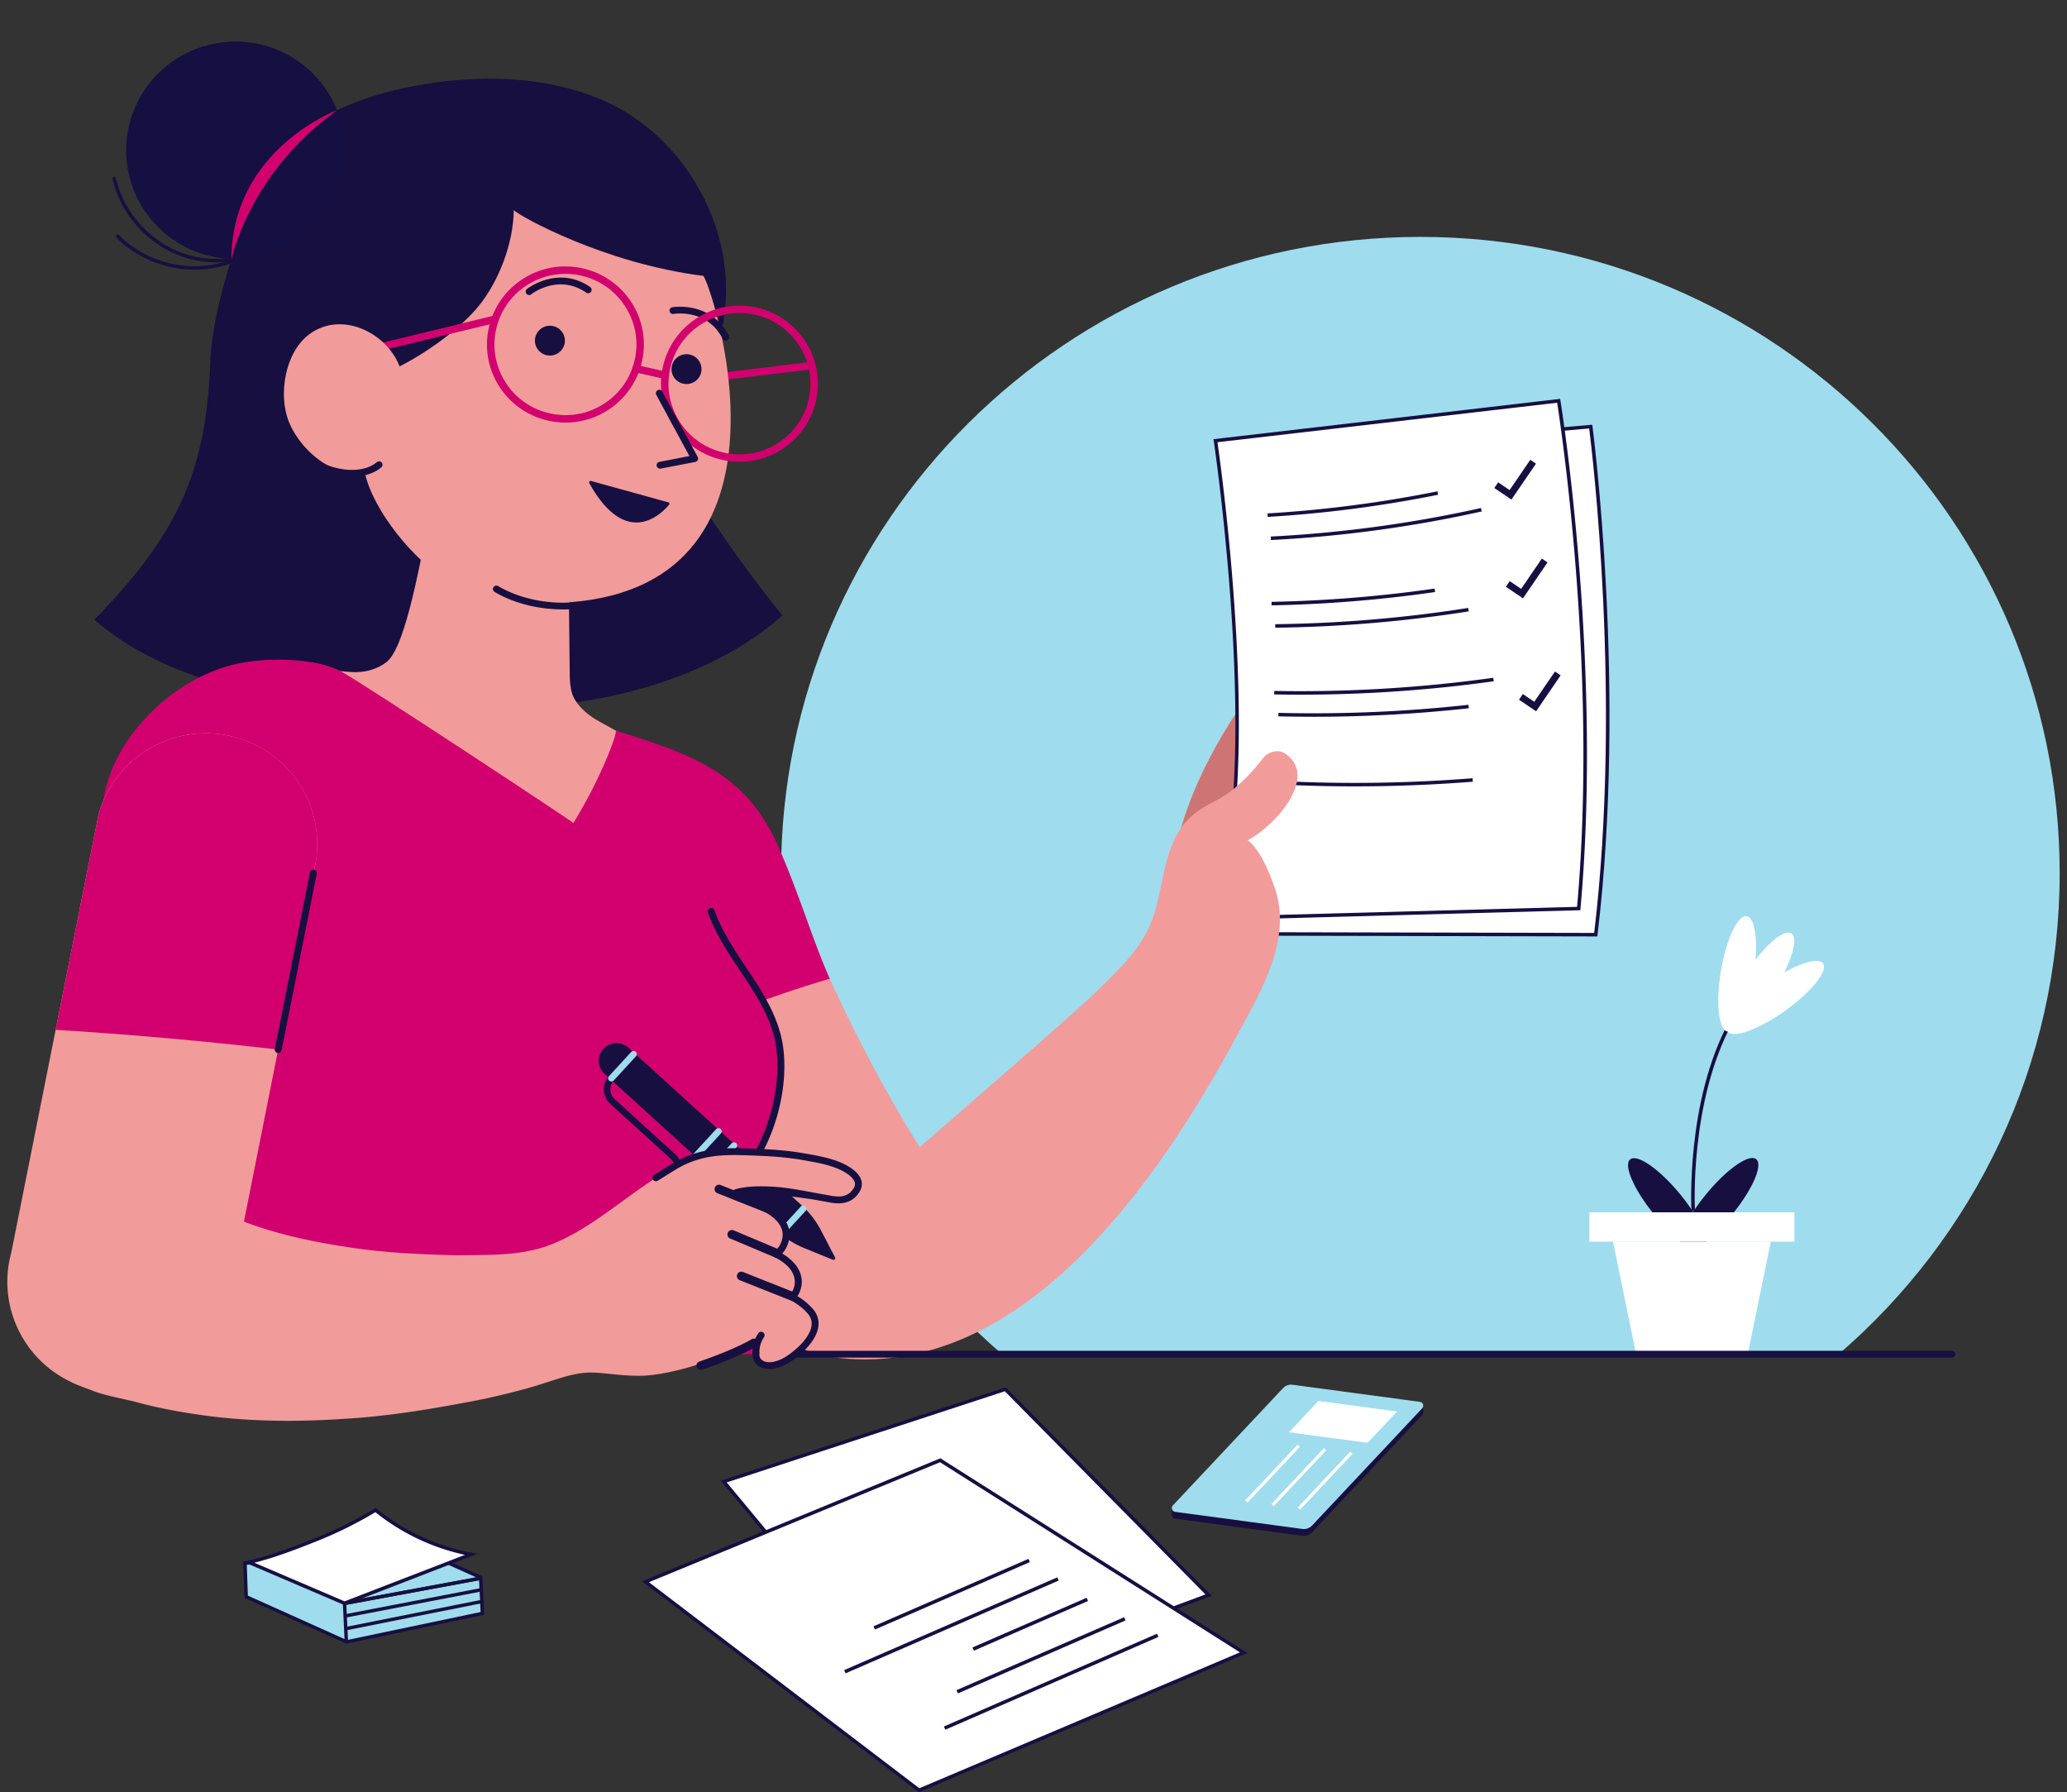 <svg xmlns="http://www.w3.org/2000/svg" width="263" height="228" fill="none" xmlns:v="https://vecta.io/nano"><rect width="100%" height="100%" fill="#333333" stroke="none"/><style><![CDATA[.B{fill:#170f40}.C{fill:#fff}.D{fill:#f29b9b}.E{fill:#9fdcee}.F{fill:#d2006e}.G{fill:#d1006e}]]></style><path d="M127.503 172.276h106.439c17.225-14.839 28.126-36.758 28.126-61.207 0-44.697-36.42-80.933-81.346-80.933s-81.345 36.235-81.345 80.933c.004 24.453 10.9 46.368 28.126 61.207z" class="E"/><path d="M150.043 106.331s1.337-6.898 7.722-16.354l-.553 17.479-7.169-1.125z" fill="#ce7474"/><path d="M87.614 48.87a.47.47 0 0 1-.469-.416c-.032-.261.155-.495.414-.526l15.26-1.844a.48.48 0 0 1 .529.412c.032.261-.155.495-.414.526l-15.26 1.845c-.02 0-.04.004-.06.004z" class="F"/><path d="M107.954 172.276c-3.23-.242-6.397-1.568-8.887-3.986-1.834-1.777-13.43-12.021-27.024-51.881-2.514-7.374 1.456-15.377 8.863-17.875 7.415-2.505 15.38 2.411 18.057 9.804 8.88 24.524 19.525 39.869 19.656 40.004 5.602 5.43 5.987 14.157.525 19.734-3.027 3.103-7.156 4.5-11.19 4.2z" class="D"/><path d="M156.058 118.803l46.982.103c3.787-31.426-.641-64.638-.641-64.638l-43.799 3.8c.004 0 5.386 45.121-2.542 60.735z" class="C"/><path d="M203.239 119.128l-47.543-.103.163-.321c7.81-15.373 2.578-60.157 2.523-60.609l-.028-.23 44.241-3.835.028.21c.043.333 4.388 33.599.64 64.694l-.024.194zm-46.823-.547l46.425.099c3.545-29.681-.27-61.285-.636-64.171l-43.354 3.76c.394 3.475 4.921 45.113-2.435 60.312z" class="B"/><path d="M153.905 116.848l46.966-1.27c2.857-31.522-2.546-64.591-2.546-64.591l-43.668 5.078c-.004 0 6.711 44.947-.752 60.783z" class="C"/><path d="M153.548 117.082l.155-.329c7.352-15.594.8-60.209.732-60.656l-.036-.226 44.11-5.129.036.21c.055.332 5.378 33.457 2.55 64.646l-.016.198-47.531 1.287zm1.36-60.823c.498 3.463 6.25 44.951-.652 60.359l46.405-1.254c2.666-29.772-2.08-61.25-2.53-64.128l-43.223 5.023zm6.392 9.499l-.028-.443a157.12 157.12 0 0 0 21.622-2.81l.087.435c-7.113 1.437-14.409 2.383-21.681 2.818zm.41 2.941l-.023-.443c8.994-.455 17.997-1.674 26.749-3.629l.099.435a160.31 160.31 0 0 1-26.825 3.637zm.081 8.311l-.008-.447a168.54 168.54 0 0 0 20.75-1.686l.064.439a167.74 167.74 0 0 1-20.806 1.694zm.469 2.842l-.004-.447c8.203-.095 16.461-.788 24.549-2.066l.072.439c-8.112 1.282-16.39 1.979-24.617 2.074zm3.162 8.522a184.07 184.07 0 0 1-3.298-.032l.008-.447a178.17 178.17 0 0 0 27.863-1.67l.064.443c-8.132 1.136-16.402 1.706-24.637 1.706zm1.679 2.81a185.04 185.04 0 0 1-4.448-.055l.012-.443a181.23 181.23 0 0 0 24.172-1.025l.047.443a182.32 182.32 0 0 1-19.783 1.081zm5.283 8.854a189.62 189.62 0 0 1-9.5-.237l.024-.443a189.58 189.58 0 0 0 24.457-.356l.036.443a191.59 191.59 0 0 1-15.017.593z" class="B"/><path d="M163.504 95.851c-.918-.606-2.203-.202-2.864.677l-.298.388c-1.528 1.931-3.477 3.832-5.661 4.94-2.435 1.235-4.169 2.509-5.331 5.11-1.189 2.659-1.515 5.608-2.236 8.434-1.201 4.722-4.34 7.504-7.681 10.817-3.083 3.056-24.514 21.425-24.498 21.619-4.746-1.069-20.36 2.786-19.696 13.833.338 5.632 4.794 10.132 10.407 10.944 24.239 3.518 41.882-22.6 51.744-40.863 3.067-5.679 7.097-12.297 4.77-18.907-.664-1.888-1.878-4.884-3.413-5.941 4.057-2.224 8.907-8.312 4.757-11.05z" class="D"/><path d="M98.876 107.356c-4.129-9.214-11.358-11.557-20.488-14.387-7.467-2.315-8.855 16.07-6.341 23.443a235.1 235.1 0 0 0 7.161 18.46c8.231-3.942 17.178-7.678 26.371-10.362-2.24-5.022-3.919-10.944-6.703-17.154z" class="G"/><g class="B"><path d="M70.894 89.617s17.341-1.148 28.663-11.34c0 0-13.888-16.382-26.932-43.253L61.326 59.065l9.567 30.552z"/><path d="M53.405 58.998c.159-1.686 1.874-1.73 3.489-2.351 1.945-.752 3.986-2.236 6.007-2.755l11.771-3.012c4.229-1.081 8.465-2.165 12.531-3.697 1.416-.53 2.88-1.175 3.712-2.414.557-.831.764-1.844.963-2.834 1.297-6.487.08-13.014-3.521-18.896-2.805-4.579-7.026-8.371-11.97-10.425-6.974-2.897-14.922-3.111-22.206-1.935-6.994 1.128-15.403 3.823-19.362 10.125-3.922 6.242-7.797 17.961-8.068 25.347-.521 14.189-4.424 22.098-14.747 32.685 18.55 16.105 55.217 9.662 56.287 6.634.903-2.557-4.006-5.862-5.247-7.496-1.269-1.674 1.158-2.656-.31-4.239-1.297-1.397-2.964-2.256-4.237-3.602-1.611-1.698-2.781-3.994-3.668-6.076-.609-1.425-1.325-3.004-1.424-4.552-.016-.178-.016-.348 0-.507z"/></g><g class="D"><path d="M78.388 92.969l-2.506-1.393c-1.13-.689-2.212-1.587-2.844-2.767-.601-1.12-.545-2.794-.557-4.053l-.171-15.65c-.135-.043-17.209-4.073-17.898-1.742-.784 2.648-2.629 14.803-5.207 16.837-1.257.993-2.88 1.393-4.495 1.294-1.862-.111-3.839-.459-6.23-.562-7.34-.317-7.22 3.954-8.569 8.842-2.248 8.145 6.763 17.708 20.129 21.361 5.872 1.607 12.149 1.951 18.208 1.84 3.23-.059 13.235.321 15.053-3.257.298-.59.346-1.275.386-1.936.203-3.364.406-6.764-.171-10.084-.621-3.559-2.244-7.283-5.128-8.732z"/><path d="M89.475 35.092c-12.639-1.583-23.416-7.619-24.104-8.363-.036 4.188-1.901 9.115-4.551 12.309-2.618 3.155-7.61 6.622-11.389 8.225-.601.253-1.221.491-1.734.895-1.011.803-.664 2.216-.843 3.368-.159 1.021-.489 2.05-.553 3.083-.179 2.905-.465 2.751.143 5.597 1.01 4.718 6.345 11.28 10.387 13.477 4.28 2.327 9.166 3.206 14.059 3.028 33.115-1.195 19.386-41.211 18.586-41.618z"/></g><g class="G"><path d="M23.646 136.82l.107 15.927c1.906-5.062 1.42-10.707-.107-15.927z"/><path d="M23.18 135.324l.465 1.496 3.083 6.792-4.396 28.664h74.431l-1.723-18.749c-.219-2.371.259-4.754 1.416-6.836 2.355-4.223 3.481-9.923 2.594-14.304-1.229-6.083-6.552-10.647-8.573-16.449-1.933-5.546.633-15.215-4.054-18.785-2.232-1.698-4.77-3.008-8.036-4.184-.091 1.128-2.196 6.475-5.43 11.736.056-.091-27.091-17.985-29.613-19.319-2.984-1.579-8.338-1.753-12.193-1.136-8.342 1.334-16.668 9.028-17.985 17.447-.919 5.854.7 11.822 2.956 17.304s5.18 10.702 7.057 16.323z"/></g><g class="B"><path d="M95.041 153.962c-.223 0-.414-.17-.434-.396-.231-2.497.278-4.947 1.472-7.085 2.363-4.235 3.385-9.863 2.55-14.007-.664-3.281-2.602-6.194-4.479-9.012-1.551-2.327-3.155-4.738-4.078-7.382-.08-.225.044-.475.27-.554a.44.44 0 0 1 .557.269c.887 2.541 2.459 4.904 3.978 7.188 1.925 2.885 3.91 5.874 4.611 9.321.891 4.401-.147 10.132-2.641 14.601-1.106 1.983-1.579 4.259-1.365 6.586.024.238-.155.451-.398.471h-.044zm125.312.586c2.611-3.178 4-6.347 3.102-7.078s-3.743 1.254-6.355 4.433-4 6.346-3.102 7.077 3.743-1.254 6.355-4.432z"/><path d="M216.878 158.999c.898-.731-.491-3.899-3.102-7.078s-5.457-5.162-6.355-4.432.491 3.899 3.102 7.078 5.457 5.162 6.355 4.432z"/></g><g class="C"><path d="M225.31 157.956l-2.928 14.324h-14.21l-2.932-14.324"/><path d="M207.427 157.956h-5.196v-3.732h26.085v3.732h-8.628"/></g><path d="M215.217 154.061c-.008-.138-.756-13.888 4.814-24.163l.394.213c-5.51 10.161-4.77 23.792-4.762 23.926l-.446.024z" class="B"/><path d="M231.965 122.564c-.513-.713-2.526-.202-4.937 1.136 1.225-2.458 1.643-4.485.903-4.96-.795-.51-2.677.918-4.559 3.333.239-3.048-.191-5.363-1.122-5.518-1.145-.186-2.617 2.945-3.289 6.998s-.287 7.489.859 7.675c.676.938 3.942-.242 7.296-2.632 3.353-2.395 5.525-5.094 4.849-6.032z" class="C"/><path d="M248.343 172.711H96.445c-.243 0-.438-.194-.438-.435s.195-.436.438-.436h151.898c.243 0 .438.194.438.436s-.195.435-.438.435z" class="B"/><path d="M41.654 26.608c4.157-6.424 2.292-14.985-4.166-19.12s-15.061-2.28-19.218 4.144-2.292 14.985 4.165 19.12 15.061 2.28 19.218-4.144z" fill="#160f41"/><g class="B"><path d="M27.492 33.374c-.998 0-2.001-.111-2.984-.34-4.965-1.164-9.062-5.3-10.192-10.291-.028-.119.048-.238.167-.265s.239.047.267.17c1.094 4.829 5.056 8.83 9.858 9.954 4.734 1.112 9.961-.637 13.005-4.358.04-.047.091-.075.155-.083s.119.012.167.052l.991.839a.22.22 0 0 1 .024.313c-.08.095-.223.103-.314.024l-.816-.693c-2.53 2.968-6.417 4.678-10.327 4.678z"/><path d="M24.787 34.308c-3.684 0-7.371-1.449-9.977-4.085-.087-.087-.084-.229.004-.317s.231-.087.318.004c3.505 3.546 9.03 4.872 13.753 3.301 4.686-1.563 8.263-5.878 8.903-10.734.008-.059.04-.111.088-.15s.107-.052.167-.044l.645.091c.123.016.207.131.191.253s-.131.206-.255.19l-.422-.059c-.74 4.932-4.4 9.282-9.174 10.873a13.37 13.37 0 0 1-4.241.677z"/></g><path d="M42.916 14.004S29.457 18.959 29.438 33.07c0 0 2.148-10.948 13.478-19.066z" class="F"/><path d="M68.132 42.833c-.279 1.009.318 2.054 1.333 2.331a1.91 1.91 0 0 0 2.343-1.326c.279-1.009-.318-2.054-1.333-2.331a1.91 1.91 0 0 0-2.343 1.326zm17.38 3.626c-.278 1.009.318 2.054 1.333 2.331s2.065-.317 2.343-1.33-.318-2.054-1.333-2.331a1.91 1.91 0 0 0-2.343 1.33zm-18.187-8.925a.43.43 0 0 1-.342-.166c-.151-.186-.119-.459.068-.61.04-.032 3.946-3.063 8.04-.245.199.139.247.408.111.606a.44.44 0 0 1-.609.111c-3.537-2.434-6.858.103-6.998.21a.41.41 0 0 1-.27.095zm25.006 5.798c-.159 0-.314-.087-.39-.237-1.953-3.831-6.079-3.186-6.226-3.159-.223.047-.442-.083-.509-.301a.44.44 0 0 1 .294-.542c.048-.016 4.945-.863 7.224 3.61.111.214.024.475-.191.586a.53.53 0 0 1-.203.044zM71.696 77.529c-2.112 0-5.549-.348-8.764-2.224-.207-.123-.278-.388-.155-.594s.39-.277.597-.154c4.849 2.83 10.156 2.003 10.212 1.995.235-.036.462.119.501.356s-.115.459-.35.503c-.02 0-.804.119-2.041.119z" class="B"/><g class="F"><path d="M71.964 53.757a10.13 10.13 0 0 1-2.224-.249c-2.602-.586-4.814-2.145-6.238-4.385a9.83 9.83 0 0 1-1.293-7.489c.589-2.585 2.156-4.789 4.408-6.206s4.929-1.872 7.527-1.286 4.814 2.145 6.238 4.385a9.83 9.83 0 0 1 1.293 7.489c-.589 2.584-2.156 4.789-4.408 6.206-1.611 1.013-3.441 1.536-5.303 1.536zm-.036-18.919a8.99 8.99 0 0 0-4.798 1.389 8.92 8.92 0 0 0-3.99 5.612 8.88 8.88 0 0 0 1.169 6.776 8.97 8.97 0 0 0 5.641 3.97c2.351.53 4.77.119 6.811-1.164a8.92 8.92 0 0 0 3.99-5.613c.533-2.339.119-4.746-1.17-6.776s-3.29-3.44-5.641-3.97c-.668-.15-1.345-.226-2.013-.226zm22.178 23.906a10.15 10.15 0 0 1-2.224-.249c-2.602-.586-4.814-2.145-6.238-4.385a9.81 9.81 0 0 1-1.293-7.488c.589-2.585 2.156-4.789 4.408-6.206s4.929-1.872 7.527-1.286 4.814 2.145 6.238 4.386a9.81 9.81 0 0 1 1.293 7.488c-.589 2.584-2.156 4.789-4.408 6.206a9.9 9.9 0 0 1-5.303 1.536zm-.036-18.915a8.99 8.99 0 0 0-4.798 1.389 8.92 8.92 0 0 0-3.99 5.612c-.533 2.339-.119 4.746 1.17 6.776s3.29 3.44 5.641 3.97 4.77.119 6.811-1.164a8.92 8.92 0 0 0 3.99-5.612c.533-2.339.119-4.746-1.17-6.776a8.96 8.96 0 0 0-5.641-3.97c-.668-.15-1.345-.226-2.013-.226z"/><path d="M84.645 48.216c-.036 0-.072-.004-.103-.012l-3.716-.839c-.255-.059-.418-.313-.358-.566s.31-.416.569-.356l3.716.839c.255.059.418.313.358.566a.48.48 0 0 1-.466.368z"/></g><path d="M83.98 59.62c-.207 0-.39-.142-.43-.352-.048-.237.107-.463.346-.511l3.823-.74-4.217-7.789c-.115-.21-.036-.475.179-.59s.477-.036.593.178l4.499 8.312c.068.123.072.269.012.392s-.175.214-.31.242l-4.408.851-.088.008z" class="B"/><path d="M46.355 45.113c-.215 0-.41-.146-.462-.36a.47.47 0 0 1 .35-.57l16.577-4.025c.255-.059.513.095.573.348a.47.47 0 0 1-.35.57l-16.577 4.025c-.036.008-.076.012-.111.012z" class="F"/><path d="M38.766 56.833c-.863-.974-1.556-2.062-1.989-3.119-1.404-3.436-.553-8.842 2.558-11.177 4.28-3.214 10.483.036 11.759 4.845.012-.356-.29 10.588-3.58 12.202-3.107 1.524-6.508-.233-8.748-2.751z" class="D"/><path d="M44.812 60.632c-2.104 0-4.412-.799-6.15-2.015-.199-.139-.247-.412-.107-.606s.414-.245.609-.107c2.626 1.837 6.632 2.668 8.788.887a.44.44 0 0 1 .617.055c.155.186.127.459-.056.614-.991.819-2.299 1.171-3.7 1.171z" class="B"/><path d="M23.684 174.278c-3.381 2.557-7.873 3.578-12.288 2.387-7.555-2.039-12.014-9.78-9.965-17.293l11.091-55.689c2.049-7.512 9.83-11.949 17.381-9.906s12.01 9.78 9.961 17.292l-11.087 55.689a14.04 14.04 0 0 1-5.092 7.52z" class="D"/><path d="M39.867 111.069c2.049-7.512-2.411-15.254-9.961-17.293s-15.332 2.399-17.381 9.907l-5.442 27.326c9.46.578 18.908 1.425 28.316 2.51l4.467-22.45z" class="G"/><g class="B"><path d="M104.307 156.59l1.798 3.447c.024.044-.02.091-.068.071l-3.612-1.472a11.5 11.5 0 0 1-3.374-2.125l-22.019-20.028c-.855-.776-.911-2.094-.131-2.945s2.104-.906 2.96-.13l22.019 20.027a11.55 11.55 0 0 1 2.427 3.155z"/><path d="M106.057 160.278c-.028 0-.056-.003-.084-.015l-3.612-1.473c-1.261-.514-2.415-1.239-3.421-2.157l-22.019-20.027c-.919-.835-.983-2.26-.143-3.175a2.27 2.27 0 0 1 3.19-.142l22.019 20.027a11.53 11.53 0 0 1 2.467 3.198l1.798 3.448a.21.21 0 0 1-.032.245c-.048.048-.104.071-.163.071zm-.1-.166h0zm-27.513-27.084c-.525 0-1.046.21-1.424.625a1.91 1.91 0 0 0 .123 2.711l22.019 20.028a11.17 11.17 0 0 0 3.325 2.094l3.334 1.357-1.659-3.182c-.608-1.172-1.416-2.217-2.395-3.107l-22.019-20.028a1.96 1.96 0 0 0-1.305-.498z"/><path d="M85.768 150.487c-.1 0-.199-.036-.279-.107a.41.41 0 0 1-.028-.578c.302-.328.462-.76.438-1.207s-.215-.859-.545-1.164l-7.71-7.009c-1.018-.927-1.09-2.506-.159-3.519.151-.166.414-.178.581-.028a.41.41 0 0 1 .028.578c-.625.681-.577 1.746.107 2.367l7.71 7.01c1.018.926 1.09 2.505.159 3.518a.4.4 0 0 1-.302.139z"/></g><path d="M88.593 147.411c-.1 0-.199-.036-.278-.107a.41.41 0 0 1-.028-.578l2.824-3.075c.151-.166.414-.178.581-.028a.41.41 0 0 1 .028.578l-2.825 3.076c-.08.091-.191.134-.302.134zm-10.802-9.823a.42.42 0 0 1-.278-.107.41.41 0 0 1-.028-.578l2.824-3.075c.151-.167.414-.179.581-.028a.41.41 0 0 1 .028.578l-2.824 3.075a.4.4 0 0 1-.302.135zm12.778 11.624c-.099 0-.199-.036-.278-.107a.41.41 0 0 1-.028-.578l2.825-3.075c.151-.166.414-.178.581-.028a.41.41 0 0 1 .028.578l-2.825 3.075c-.08.087-.191.135-.302.135zm8.824 8.023a.42.42 0 0 1-.279-.107.41.41 0 0 1-.028-.578l2.825-3.075c.151-.166.414-.178.581-.028a.41.41 0 0 1 .027.578l-2.824 3.075a.42.42 0 0 1-.302.135z" class="E"/><path d="M106.885 148.334c-1.456-.638-3.235-.923-4.579-1.164-2.638-.471-5.327-.57-8-.641-3.127-.083-5.82.233-8.589 1.919l-2.252 1.398c-4.32 2.738-8.406 6.522-13.323 8.466-3.859 1.524-7.992 1.302-12.066 1.377-4.678-.123-9.309-.317-13.733-1.029-4.428-.649-8.724-1.587-12.571-2.98-1.906-.709-3.751-1.461-5.343-2.336-.823-.419-1.532-.874-2.204-1.31-.267-.217-.617-.443-.812-.629-.099-.107-.68-.582.091-.123-6.297-4.615-14.051-2.885-18.693 3.38s-4.408 14.696 1.89 19.315c1.798 1.172 1.683 1.485 2.681 1.979.899.42 1.762.697 2.614 1.045 1.619.586 3.775.958 5.323 1.358 3.119.855 6.134 1.365 9.114 1.769 5.955.76 11.696.74 17.285.372 5.605-.312 11.004-1.227 16.314-2.228 2.252-.424 4.543-.978 6.755-1.575 3.795-1.022 6.142-2.272 9.082-2.067 2.108.147 3.421.4 5.585.388 3.477-.019 9.182-1.816 12.289-3.368.454-.225.935-.463 1.44-.415 1.106.098.772 1.23 1.257 1.876.422.558 1.221.684 1.909.577.823-.126 1.587-.522 2.268-1.001 1.782-1.255 4.233-3.629 2.232-5.747-.681-.72-1.381-1.338-2.089-1.904.135-.146.283-.281.39-.459l.096-.17a2.91 2.91 0 0 0-.752-3.582c-.577-.471-1.154-.887-1.727-1.27.298-.222.573-.487.772-.82l.096-.17c1.253-2.446-1.404-4.825-3.521-5.51-.664-.213-1.349-.379-2.001-.633-.7-.273-1.018-.582-.131-.787 1.289-.301 2.685-.305 3.998-.25 2.562.107 5.168.752 7.734 1.172 1.002.162 2.379.285 3.274-1.152.927-1.476-1.042-2.608-2.104-3.071z" class="D"/><g class="B"><path d="M97.897 174.163c-.768 0-1.42-.281-1.806-.787-.306-.408-.342-.812-.354-1.196-.008-.241.183-.443.422-.447a.43.43 0 0 1 .45.42c.012.324.04.51.183.7.318.424.983.491 1.492.408.664-.103 1.345-.404 2.08-.926 1.313-.922 2.765-2.391 2.9-3.749.06-.593-.135-1.12-.596-1.606-.653-.693-1.333-1.192-2.264-1.671-.123-.063-.207-.178-.231-.312s.016-.27.112-.372c.127-.135.278-.198.402-.254.031-.016.079-.031.103-.047l.064-.119c.294-.574 1.006-2.592-2.288-4.267-.135-.067-.223-.202-.239-.352s.052-.297.175-.384c.294-.218.509-.447.656-.693l.084-.146c.382-.744.445-1.457.183-2.118-.41-1.04-1.611-1.971-3.385-2.628l-2.093-.791c-.462-.178-.983-.444-.951-.918.036-.503.648-.646.879-.701 1.388-.325 2.86-.317 4.117-.261 1.854.079 3.736.431 5.558.776l2.228.399c.982.163 2.092.234 2.832-.95.171-.273.215-.534.135-.791-.171-.55-.935-1.172-2.044-1.659-1.309-.574-2.909-.855-4.197-1.08l-.283-.052c-2.594-.463-5.235-.562-7.936-.637-3.051-.083-5.633.202-8.35 1.856l-2.244 1.394c-.203.13-.473.071-.605-.135s-.072-.471.135-.602l2.26-1.401c3.071-1.868 6.059-2.054 8.828-1.983 2.737.072 5.41.178 8.063.649l.283.052c1.332.233 2.991.526 4.396 1.144.799.348 2.188 1.1 2.53 2.196.155.499.075 1.022-.227 1.508-1.11 1.782-2.936 1.481-3.716 1.35l-2.247-.404-5.434-.759c-1.138-.048-2.459-.06-3.692.197h.004l2.077.784c2.013.744 3.397 1.852 3.899 3.127.354.902.278 1.856-.223 2.834l-.107.194c-.107.182-.239.352-.394.514 2.665 1.587 2.868 3.661 2.112 5.134l-.107.194c-.02.035-.044.063-.068.095.708.423 1.285.89 1.846 1.488.637.673.915 1.441.828 2.292-.211 2.07-2.554 3.871-3.266 4.369-.852.598-1.651.95-2.451 1.073a2.59 2.59 0 0 1-.517.051z"/><path d="M90.966 151.06l-.004.012c-.115.285.024.61.314.725l6.174 2.45c.287.114.609-.024.728-.305a.56.56 0 0 0-.31-.74l-6.174-2.45a.56.56 0 0 0-.728.308zm1.636 5.764l-.004.012c-.115.281.02.601.302.72l5.697 2.402c.298.127.644-.023.748-.332.099-.289-.036-.594-.306-.709l-5.693-2.402a.57.57 0 0 0-.744.309zm8.768 8.303l-.004.012a.56.56 0 0 1-.728.309l-6.524-2.589c-.286-.114-.43-.439-.314-.724l.004-.012a.56.56 0 0 1 .728-.308l6.524 2.588c.29.115.43.439.314.724zm-5.093 7.378a.44.44 0 0 1-.529-.424 4.16 4.16 0 0 1 .74-2.477c.151-.214.462-.246.656-.071.167.15.191.395.064.577a3.28 3.28 0 0 0-.577 1.956c.004.213-.147.395-.354.439z"/></g><path d="M75.194 61.187l9.854 2.719a.18.18 0 0 1 .091.293c-.927 1.116-5.43 5.751-10.16-2.743-.076-.146.056-.313.215-.269z" fill="#160f41"/><path d="M89.161 174.27a.55.55 0 0 1-.517-.368c-.099-.285.052-.594.338-.693 4.642-1.595 6.636-2.83 6.655-2.841.255-.159.593-.084.756.17s.088.59-.167.752c-.084.051-2.097 1.306-6.882 2.952a.6.6 0 0 1-.183.028zm-53.765-40.316c-.028 0-.056-.004-.084-.008a.44.44 0 0 1-.346-.51l4.471-22.45c.048-.238.278-.388.513-.341a.44.44 0 0 1 .346.511l-4.471 22.45a.44.44 0 0 1-.43.348zm156.911-70.4l-2.176-1.472.493-.72 1.452.982 2.634-3.851.724.491-3.127 4.572zm1.472 12.566l-2.176-1.476.489-.716 1.456.981 2.633-3.851.72.487-3.122 4.575zm1.67 14.364l-2.177-1.472.49-.72 1.456.982 2.633-3.851.72.491-3.122 4.571z" class="B"/><path d="M153.781 202.926l-37.975 14.11-23.718-28.557 35.823-11.743 25.87 26.19z" class="C"/><path d="M115.734 217.301l-.099-.122-23.929-28.81 36.269-11.89.099.099 26.113 26.435-.322.119-38.131 14.169zm-23.268-28.715l23.411 28.185 37.502-13.936-25.531-25.846-35.382 11.597z" class="B"/><path d="M158.241 210.245l-41.301 17.502-34.817-26.526 37.506-15.452 38.612 24.476z" class="C"/><path d="M116.908 228l-.103-.079-35.127-26.76.358-.146 37.617-15.5.1.063 38.97 24.706L116.908 228zm-34.339-26.72l34.407 26.21 40.788-17.285-38.155-24.187-37.04 15.262zm64.641 6.554l-27.113 11.801.18.41 27.113-11.801-.18-.41zm-4.182-2.102l-21.326 9.282.18.41 21.326-9.282-.18-.41zm-4.769-2.473l-14.525 6.322.181.409 14.524-6.321-.18-.41zm-3.735-2.598l-27.114 11.801.18.41 27.114-11.801-.18-.41zm-3.664-2.352l-19.718 8.582.18.41 19.718-8.582-.18-.41z" class="B"/><path d="M31.323 203.136l-.155-4.282 4.607-.238 6.182 2.616 6.703-1.405 2.614.218 4.754-1.682 5.132 2.303.227 4.584-17.285 3.621-12.778-5.735z" class="E"/><path d="M56.016 198.604l4.925 2.213.207 4.255-17.022 3.57-12.587-5.652-.139-3.927 4.332-.221 6.071 2.569.131.055.139-.028 6.6-1.385 2.534.21.095.008.092-.032 4.623-1.635zm.02-.483l-4.794 1.694-2.598-.213-6.663 1.397-6.166-2.612-4.877.249.167 4.639 12.973 5.826 17.54-3.677-.239-4.908-5.343-2.395z" class="B"/><path d="M31.652 198.743c2.236-.503 4.925-1.413 8.788-2.973a51.56 51.56 0 0 0 7.34-3.669c1.488 1.203 3.099 2.252 4.798 3.119 2.319 1.18 4.79 2.027 7.364 2.513l-16.108 6.222-12.181-5.212z" class="C"/><path d="M47.76 192.374a27.5 27.5 0 0 0 4.718 3.044 27.71 27.71 0 0 0 6.675 2.383l-15.312 5.913-11.481-4.912c2.12-.53 4.662-1.413 8.163-2.826a51.5 51.5 0 0 0 7.236-3.602zm.04-.542a51.69 51.69 0 0 1-7.443 3.732c-3.533 1.425-6.727 2.577-9.44 3.107l12.921 5.53 16.939-6.543a27.42 27.42 0 0 1-8.092-2.632c-2.017-1.029-3.636-2.173-4.885-3.194zm133.284-13.081l-.724.15v.261l-15.893-2.133a1.44 1.44 0 0 0-1.233.435l-13.518 14.392.02-.123-.64.131v.886.004c.02.214.179.412.425.443l16.187 2.173a1.44 1.44 0 0 0 1.234-.435l14.011-14.914c.083-.091.123-.198.127-.305h.004v-.965z" class="B"/><path d="M149.232 191.511l14.011-14.913a1.42 1.42 0 0 1 1.233-.436l16.187 2.173a.49.49 0 0 1 .295.82l-14.012 14.913a1.42 1.42 0 0 1-1.233.436l-16.187-2.173a.49.49 0 0 1-.294-.82z" class="E"/><path d="M164.01 182.206l3.743-3.986 10.005 1.342-3.743 3.986-10.005-1.342zm7.783 2.472l-6.672 7.101.297.276 6.672-7.102-.297-.275zm-3.345-.451l-6.673 7.101.297.275 6.672-7.101-.296-.275zm-3.347-.449l-6.672 7.102.296.275 6.672-7.101-.296-.276z" class="C"/><g class="B"><path d="M61.036 200.573l-17.237 3.189.08.428 17.237-3.189-.08-.428zm.001 1.481l-17.162 3.305.083.427 17.162-3.304-.083-.428z"/><path d="M61.036 200.573l-17.237 3.189.08.428 17.237-3.189-.08-.428zm.154 2.959l-17.286 3.457.086.427 17.286-3.457-.086-.427z"/><path d="M44.059 203.951l-.437.021.233 4.965.437-.02-.233-4.966z"/></g></svg>
